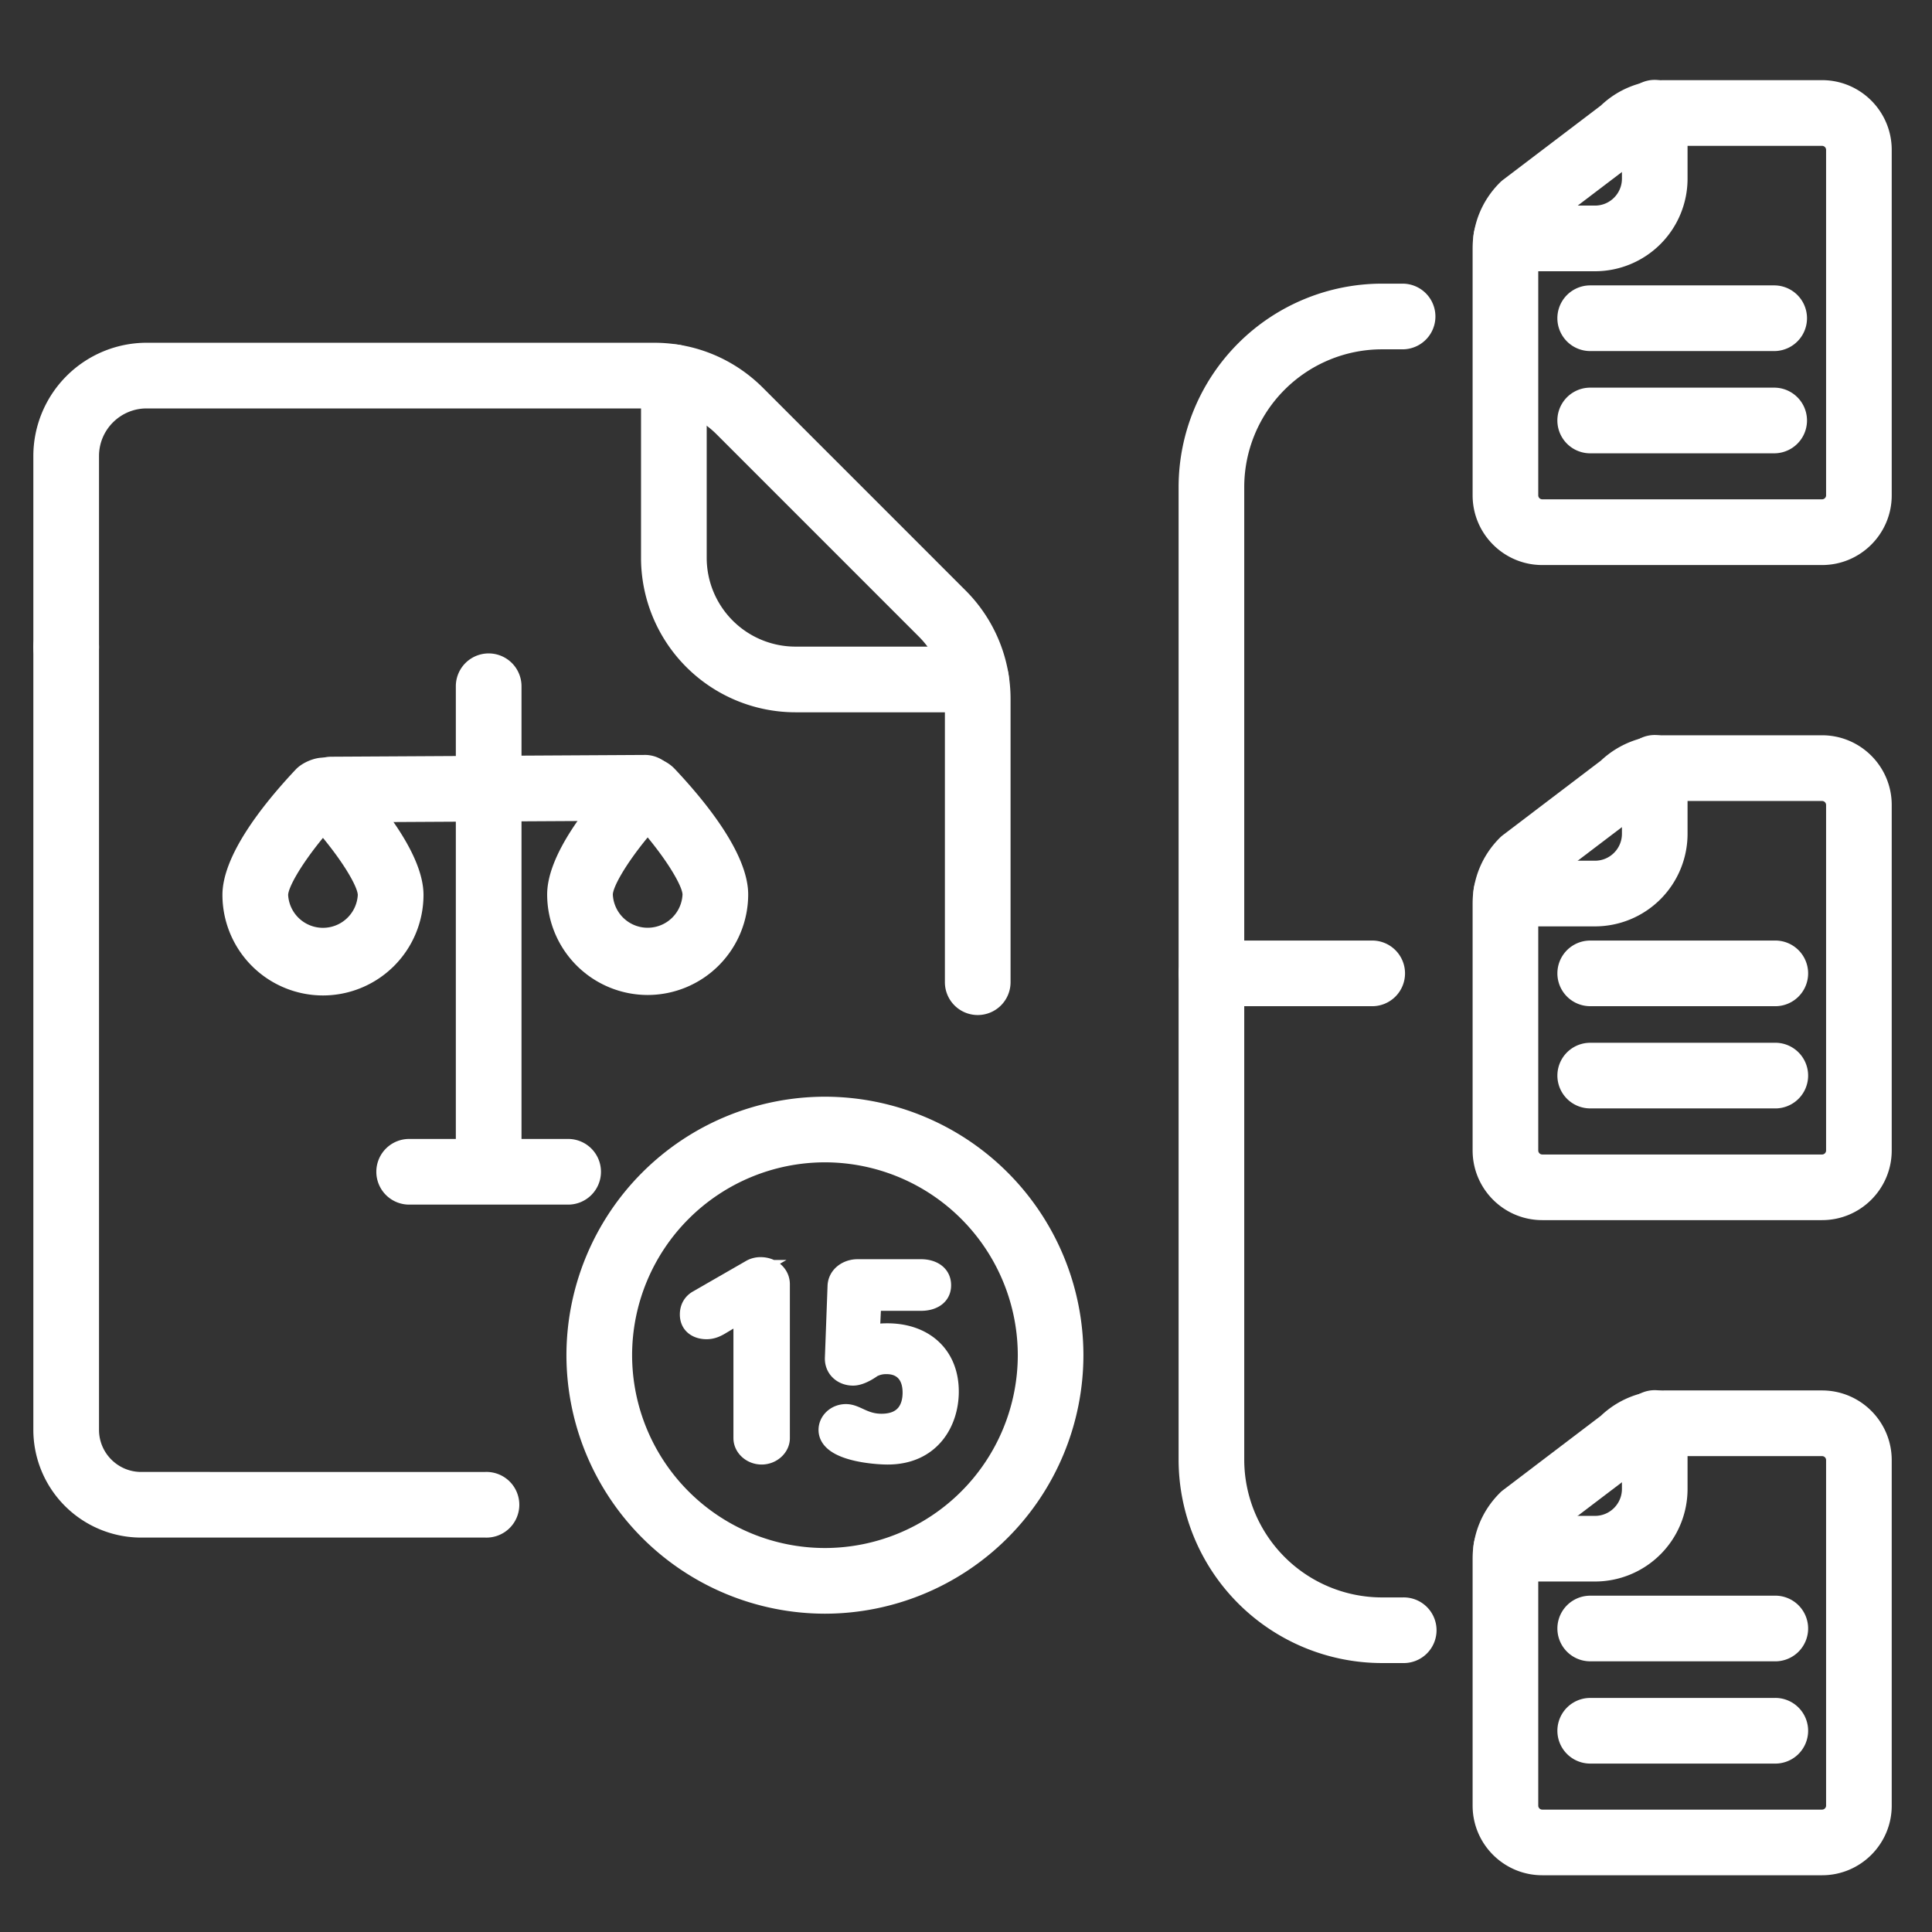<svg xmlns="http://www.w3.org/2000/svg" xml:space="preserve" width="66.667" height="66.667"><rect width="100%" height="100%" fill="#333333" stroke="none"/><defs><clipPath clipPathUnits="userSpaceOnUse" id="a"><path d="M0 50h50V0H0Z"/></clipPath></defs><g clip-path="url(#a)" transform="matrix(1.333 0 0 -1.333 0 66.667)"><path d="M0 0h-.534a5.27 5.27 0 0 0-5.264 5.264v25.18a5.27 5.27 0 0 0 5.264 5.264H0a.85.85 0 1 0 0-1.7h-.534a3.569 3.569 0 0 1-3.565-3.564V5.264A3.57 3.57 0 0 1-.534 1.699H0A.85.85 0 1 0 0 0" style="fill:#ffffff;fill-opacity:1;fill-rule:nonzero;stroke:none" transform="translate(36.308 6.962)"/><path d="M0 0h-4.133a.848.848 0 1 0 0 1.699H0A.85.85 0 1 0 0 0" style="fill:#ffffff;fill-opacity:1;fill-rule:nonzero;stroke:none" transform="translate(35.492 23.966)"/><path d="M0 0a.703.703 0 0 1-.173-.459v-6.397c0-.057.047-.103.104-.103h7.243c.057 0 .104.046.104.103v8.943a.104.104 0 0 1-.104.104H3.097a.696.696 0 0 1-.494-.203.697.697 0 0 0-.086-.076Zm7.174-8.66H-.069c-.995 0-1.803.809-1.803 1.804v6.397c0 .64.249 1.242.702 1.695a.779.779 0 0 0 .086.076l2.531 1.922c.447.425 1.03.658 1.65.658h4.077c.995 0 1.803-.81 1.803-1.805v-8.943c0-.995-.808-1.804-1.803-1.804" style="fill:#ffffff;fill-opacity:1;fill-rule:nonzero;stroke:none" transform="translate(39.993 44.046)"/><path d="M0 0h-2.299a.85.85 0 0 0 0 1.7H0c.384 0 .696.312.696.696v1.679a.85.85 0 1 0 1.699 0V2.396A2.398 2.398 0 0 0 0 0" style="fill:#ffffff;fill-opacity:1;fill-rule:nonzero;stroke:none" transform="translate(41.29 42.991)"/><path d="M0 0h-4.762a.85.85 0 0 0 0 1.7H0A.85.85 0 1 0 0 0" style="fill:#ffffff;fill-opacity:1;fill-rule:nonzero;stroke:none" transform="translate(45.927 40.925)"/><path d="M0 0h-4.762a.85.85 0 0 0 0 1.7H0A.85.85 0 1 0 0 0" style="fill:#ffffff;fill-opacity:1;fill-rule:nonzero;stroke:none" transform="translate(45.927 38.278)"/><path d="M0 0a.703.703 0 0 1-.173-.459v-6.396c0-.058.047-.105.104-.105h7.243c.058 0 .104.046.104.105v8.943a.104.104 0 0 1-.104.103H3.096a.704.704 0 0 1-.493-.203.623.623 0 0 0-.086-.076Zm7.174-8.659H-.069c-.995 0-1.803.808-1.803 1.804v6.396c0 .64.249 1.242.702 1.695a.77.77 0 0 0 .086.075l2.532 1.924a2.413 2.413 0 0 0 1.647.657h4.079c.995 0 1.803-.809 1.803-1.804v-8.943c0-.996-.808-1.804-1.803-1.804" style="fill:#ffffff;fill-opacity:1;fill-rule:nonzero;stroke:none" transform="translate(39.993 27.087)"/><path d="M0 0h-2.299a.85.85 0 0 0 0 1.7H0c.384 0 .696.312.696.696v1.679a.85.85 0 1 0 1.699 0V2.396A2.398 2.398 0 0 0 0 0" style="fill:#ffffff;fill-opacity:1;fill-rule:nonzero;stroke:none" transform="translate(41.29 26.032)"/><path d="M0 0h-4.762a.848.848 0 1 0 0 1.699H0A.85.85 0 1 0 0 0" style="fill:#ffffff;fill-opacity:1;fill-rule:nonzero;stroke:none" transform="translate(45.927 23.966)"/><path d="M0 0h-4.762a.848.848 0 1 0 0 1.699H0A.85.85 0 1 0 0 0" style="fill:#ffffff;fill-opacity:1;fill-rule:nonzero;stroke:none" transform="translate(45.927 21.32)"/><path d="M0 0a.703.703 0 0 1-.173-.459v-6.398c0-.056.047-.103.104-.103h7.243c.057 0 .104.047.104.103v8.944a.103.103 0 0 1-.104.104H3.097a.696.696 0 0 1-.494-.203.79.79 0 0 0-.086-.076Zm7.174-8.659H-.069c-.995 0-1.803.808-1.803 1.802v6.398c0 .641.249 1.242.702 1.694a.688.688 0 0 0 .086.076l2.531 1.923c.447.424 1.03.657 1.65.657h4.077c.995 0 1.803-.809 1.803-1.804v-8.944c0-.994-.808-1.802-1.803-1.802" style="fill:#ffffff;fill-opacity:1;fill-rule:nonzero;stroke:none" transform="translate(39.993 10.128)"/><path d="M0 0h-2.299a.848.848 0 1 0 0 1.699H0c.384 0 .696.313.696.697v1.678a.85.85 0 1 0 1.699 0V2.396A2.397 2.397 0 0 0 0 0" style="fill:#ffffff;fill-opacity:1;fill-rule:nonzero;stroke:none" transform="translate(41.29 9.073)"/><path d="M0 0h-4.762a.848.848 0 1 0 0 1.699H0A.85.85 0 1 0 0 0" style="fill:#ffffff;fill-opacity:1;fill-rule:nonzero;stroke:none" transform="translate(45.927 7.007)"/><path d="M0 0h-4.762a.848.848 0 1 0 0 1.699H0A.85.85 0 1 0 0 0" style="fill:#ffffff;fill-opacity:1;fill-rule:nonzero;stroke:none" transform="translate(45.927 4.36)"/><path d="M0 0a.85.85 0 0 0-.85.85v12a.85.85 0 0 0 1.7 0v-12A.85.85 0 0 0 0 0" style="fill:#ffffff;fill-opacity:1;fill-rule:nonzero;stroke:none" transform="translate(12.65 19.398)"/><path d="M0 0h-4.057a.85.85 0 1 0 0 1.699H0A.85.85 0 1 0 0 0" style="fill:#ffffff;fill-opacity:1;fill-rule:nonzero;stroke:none" transform="translate(14.678 18.83)"/><path d="M0 0a.85.85 0 0 0-.005 1.7l8.139.046h.005A.851.851 0 0 0 8.144.045L.005 0Z" style="fill:#ffffff;fill-opacity:1;fill-rule:nonzero;stroke:none" transform="translate(8.58 28.724)"/><path d="M0 0c-.604-.737-.896-1.293-.901-1.478a.903.903 0 0 1 1.803.001C.897-1.293.605-.737 0 0m.001-4.079a2.605 2.605 0 0 0-2.603 2.602c0 1.018 1.033 2.329 1.899 3.249.16.17.467.304.701.305h.003a.97.97 0 0 0 .7-.302C1.57.85 2.603-.461 2.603-1.477A2.605 2.605 0 0 0 .001-4.079" style="fill:#ffffff;fill-opacity:1;fill-rule:nonzero;stroke:none" transform="translate(8.36 28.323)"/><path d="M0 0c-.605-.736-.897-1.294-.902-1.479a.903.903 0 0 1 1.804.002C.896-1.293.605-.736 0 0m0-4.079a2.605 2.605 0 0 0-2.602 2.602c0 1.019 1.032 2.329 1.899 3.249.161.17.469.304.703.304a.969.969 0 0 0 .703-.305C1.569.852 2.602-.458 2.602-1.477A2.605 2.605 0 0 0 0-4.079" style="fill:#ffffff;fill-opacity:1;fill-rule:nonzero;stroke:none" transform="translate(16.766 28.335)"/><path d="m0 0-.542-.323C-.673-.404-.79-.465-.947-.465c-.206 0-.44.101-.44.391 0 .176.082.303.213.378l1.36.782a.5.5 0 0 0 .267.074c.289 0 .508-.195.508-.452v-3.985c0-.23-.219-.432-.48-.432-.268 0-.481.202-.481.432Z" style="fill:#ffffff;fill-opacity:1;fill-rule:nonzero;stroke:none" transform="translate(19.236 16.06)"/><path d="m0 0-.542-.323C-.673-.404-.79-.465-.947-.465c-.206 0-.44.101-.44.391 0 .176.082.303.213.378l1.36.782a.5.5 0 0 0 .267.074c.289 0 .508-.195.508-.452v-3.985c0-.23-.219-.432-.48-.432-.268 0-.481.202-.481.432Z" style="fill:none;stroke:#ffffff;stroke-width:.5;stroke-linecap:butt;stroke-linejoin:miter;stroke-miterlimit:10;stroke-dasharray:none;stroke-opacity:1" transform="translate(19.236 16.06)"/><path d="M0 0c-.323 0-1.538.088-1.538.647 0 .223.199.418.46.418.267 0 .46-.25.92-.25.611 0 .796.399.796.796 0 .499-.288.729-.659.729a.753.753 0 0 1-.377-.088s-.275-.209-.495-.209c-.274 0-.487.189-.481.459l.069 1.861c.007.283.268.452.522.452H.872c.247 0 .522-.115.522-.424 0-.304-.275-.412-.522-.412H-.412l-.042-.877c.138.041.296.054.447.054.941 0 1.6-.566 1.6-1.517C1.593.856 1.126 0 0 0" style="fill:#ffffff;fill-opacity:1;fill-rule:nonzero;stroke:none" transform="translate(22.977 12.351)"/><path d="M0 0c-.323 0-1.538.088-1.538.647 0 .223.199.418.46.418.267 0 .46-.25.92-.25.611 0 .796.399.796.796 0 .499-.288.729-.659.729a.753.753 0 0 1-.377-.088s-.275-.209-.495-.209c-.274 0-.487.189-.481.459l.069 1.861c.007.283.268.452.522.452H.872c.247 0 .522-.115.522-.424 0-.304-.275-.412-.522-.412H-.412l-.042-.877c.138.041.296.054.447.054.941 0 1.6-.566 1.6-1.517C1.593.856 1.126 0 0 0Z" style="fill:none;stroke:#ffffff;stroke-width:.5;stroke-linecap:butt;stroke-linejoin:miter;stroke-miterlimit:10;stroke-dasharray:none;stroke-opacity:1" transform="translate(22.977 12.351)"/><path d="M0 0h-8.91a2.793 2.793 0 0 0-2.791 2.79v20.262a.85.85 0 1 0 1.7 0V2.79c0-.601.489-1.091 1.091-1.091H0A.85.85 0 1 0 0 0" style="fill:#ffffff;fill-opacity:1;fill-rule:nonzero;stroke:none" transform="translate(12.564 10.21)"/><path d="M0 0a.85.85 0 0 0-.85.85v7.321c0 .613-.239 1.19-.673 1.624l-5.235 5.236a2.275 2.275 0 0 1-1.622.672h-13.134c-.68 0-1.233-.553-1.233-1.232V9.526a.85.85 0 0 0-1.7 0v4.945a2.936 2.936 0 0 0 2.933 2.932H-8.38c1.067 0 2.07-.415 2.824-1.17l5.235-5.236A3.971 3.971 0 0 0 .85 8.171V.85A.85.85 0 0 0 0 0" style="fill:#ffffff;fill-opacity:1;fill-rule:nonzero;stroke:none" transform="translate(25.31 23.737)"/><path d="M0 0h-4.676a4.001 4.001 0 0 0-3.997 3.997v4.676a.85.85 0 0 0 1.7 0V3.997A2.3 2.3 0 0 1-4.676 1.7H0A.85.85 0 0 0 0 0" style="fill:#ffffff;fill-opacity:1;fill-rule:nonzero;stroke:none" transform="translate(25.267 31.574)"/><path d="M0 0a4.997 4.997 0 0 1-4.992-4.992A4.997 4.997 0 0 1 0-9.984a4.998 4.998 0 0 1 4.992 4.992A4.998 4.998 0 0 1 0 0m0-11.684a6.7 6.7 0 0 0-6.692 6.692A6.7 6.7 0 0 0 0 1.699a6.698 6.698 0 0 0 6.691-6.691A6.699 6.699 0 0 0 0-11.684" style="fill:#ffffff;fill-opacity:1;fill-rule:nonzero;stroke:none" transform="translate(21.355 19.924)"/></g></svg>